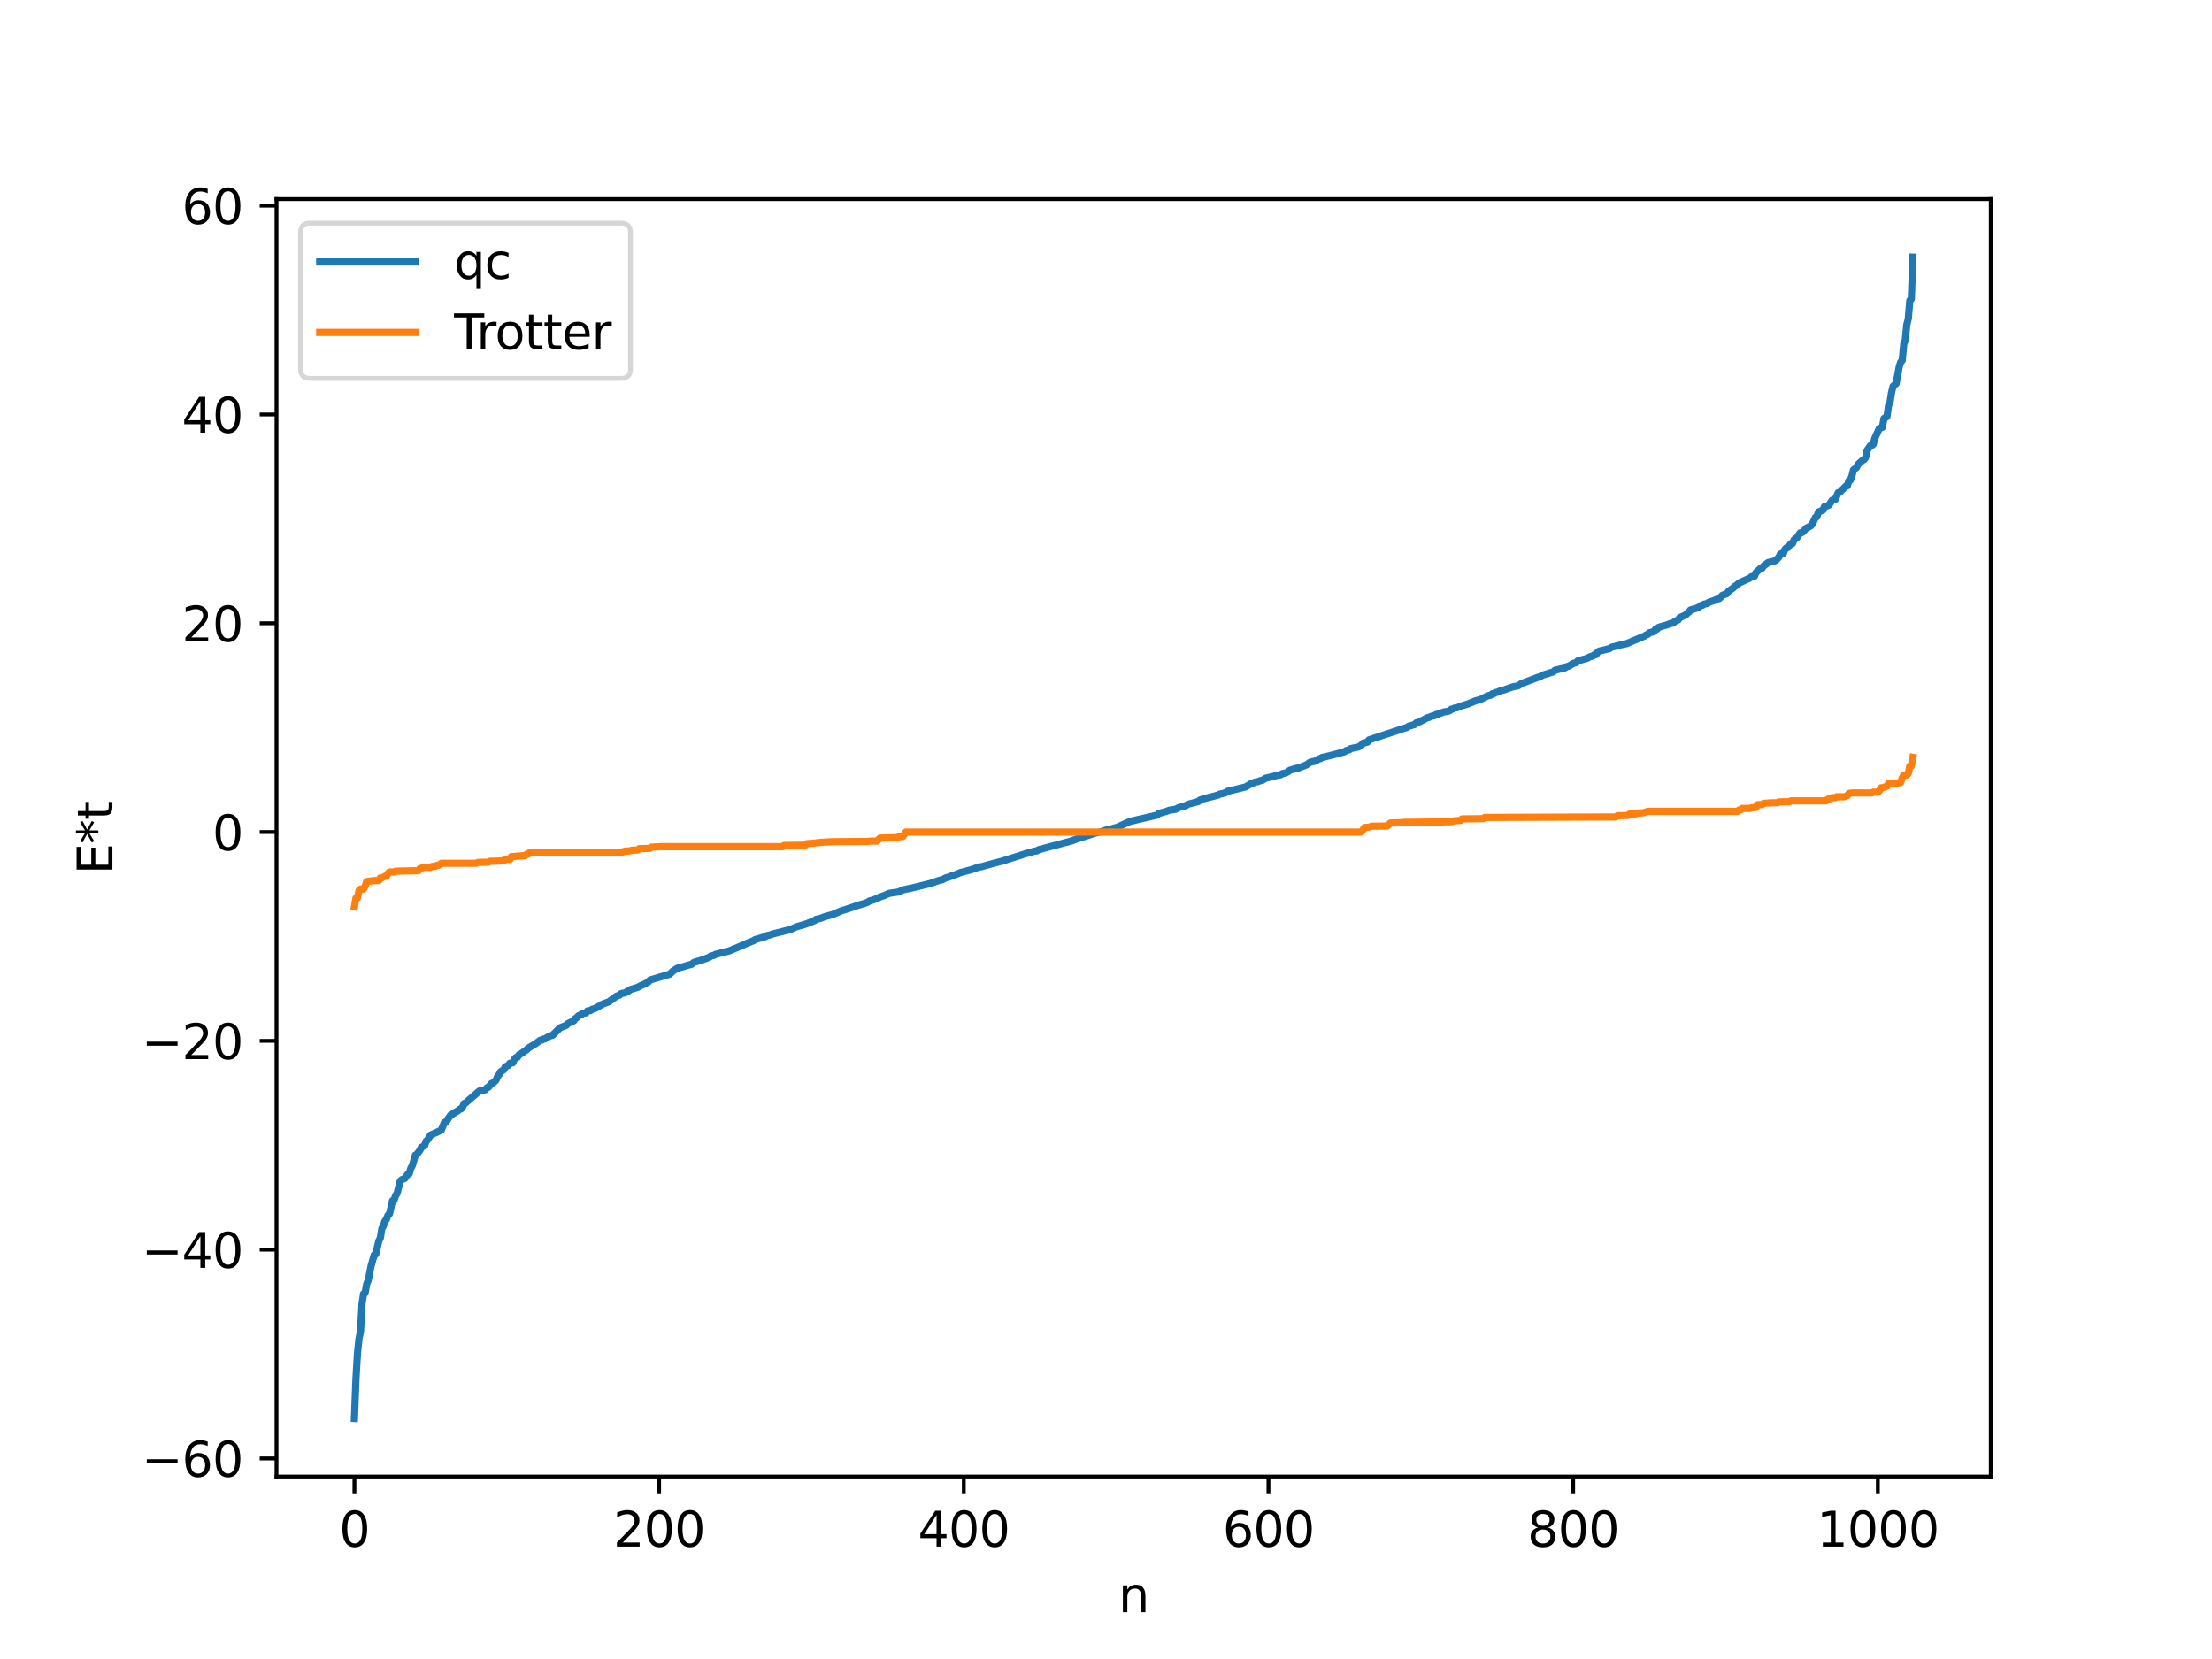 <?xml version="1.0" encoding="utf-8" standalone="no"?>
<!DOCTYPE svg PUBLIC "-//W3C//DTD SVG 1.1//EN"
  "http://www.w3.org/Graphics/SVG/1.1/DTD/svg11.dtd">
<svg xmlns:xlink="http://www.w3.org/1999/xlink" width="460.8pt" height="345.6pt" viewBox="0 0 460.8 345.6" xmlns="http://www.w3.org/2000/svg" version="1.1">
 <defs>
  <style type="text/css">*{stroke-linejoin: round; stroke-linecap: butt}</style>
 </defs>
 <g id="figure_1">
  <g id="patch_1">
   <path d="M 0 345.6 
L 460.8 345.6 
L 460.8 0 
L 0 0 
z
" style="fill: #ffffff"/>
  </g>
  <g id="axes_1">
   <g id="patch_2">
    <path d="M 57.6 307.584 
L 414.72 307.584 
L 414.72 41.472 
L 57.6 41.472 
z
" style="fill: #ffffff"/>
   </g>
   <g id="matplotlib.axis_1">
    <g id="xtick_1">
     <g id="line2d_1">
      <defs>
       <path id="m38110c8821" d="M 0 0 
L 0 3.5 
" style="stroke: #000000; stroke-width: 0.8"/>
      </defs>
      <g>
       <use xlink:href="#m38110c8821" x="73.833" y="307.584" style="stroke: #000000; stroke-width: 0.8"/>
      </g>
     </g>
     <g id="text_1">
      <!-- 0 -->
      <g transform="translate(70.651 322.182) scale(0.1 -0.1)">
       <defs>
        <path id="DejaVuSans-30" d="M 2034 4250 
Q 1547 4250 1301 3770 
Q 1056 3291 1056 2328 
Q 1056 1369 1301 889 
Q 1547 409 2034 409 
Q 2525 409 2770 889 
Q 3016 1369 3016 2328 
Q 3016 3291 2770 3770 
Q 2525 4250 2034 4250 
z
M 2034 4750 
Q 2819 4750 3233 4129 
Q 3647 3509 3647 2328 
Q 3647 1150 3233 529 
Q 2819 -91 2034 -91 
Q 1250 -91 836 529 
Q 422 1150 422 2328 
Q 422 3509 836 4129 
Q 1250 4750 2034 4750 
z
" transform="scale(0.016)"/>
       </defs>
       <use xlink:href="#DejaVuSans-30"/>
      </g>
     </g>
    </g>
    <g id="xtick_2">
     <g id="line2d_2">
      <g>
       <use xlink:href="#m38110c8821" x="137.304" y="307.584" style="stroke: #000000; stroke-width: 0.8"/>
      </g>
     </g>
     <g id="text_2">
      <!-- 200 -->
      <g transform="translate(127.76 322.182) scale(0.1 -0.1)">
       <defs>
        <path id="DejaVuSans-32" d="M 1228 531 
L 3431 531 
L 3431 0 
L 469 0 
L 469 531 
Q 828 903 1448 1529 
Q 2069 2156 2228 2338 
Q 2531 2678 2651 2914 
Q 2772 3150 2772 3378 
Q 2772 3750 2511 3984 
Q 2250 4219 1831 4219 
Q 1534 4219 1204 4116 
Q 875 4013 500 3803 
L 500 4441 
Q 881 4594 1212 4672 
Q 1544 4750 1819 4750 
Q 2544 4750 2975 4387 
Q 3406 4025 3406 3419 
Q 3406 3131 3298 2873 
Q 3191 2616 2906 2266 
Q 2828 2175 2409 1742 
Q 1991 1309 1228 531 
z
" transform="scale(0.016)"/>
       </defs>
       <use xlink:href="#DejaVuSans-32"/>
       <use xlink:href="#DejaVuSans-30" x="63.623"/>
       <use xlink:href="#DejaVuSans-30" x="127.246"/>
      </g>
     </g>
    </g>
    <g id="xtick_3">
     <g id="line2d_3">
      <g>
       <use xlink:href="#m38110c8821" x="200.775" y="307.584" style="stroke: #000000; stroke-width: 0.8"/>
      </g>
     </g>
     <g id="text_3">
      <!-- 400 -->
      <g transform="translate(191.231 322.182) scale(0.1 -0.1)">
       <defs>
        <path id="DejaVuSans-34" d="M 2419 4116 
L 825 1625 
L 2419 1625 
L 2419 4116 
z
M 2253 4666 
L 3047 4666 
L 3047 1625 
L 3713 1625 
L 3713 1100 
L 3047 1100 
L 3047 0 
L 2419 0 
L 2419 1100 
L 313 1100 
L 313 1709 
L 2253 4666 
z
" transform="scale(0.016)"/>
       </defs>
       <use xlink:href="#DejaVuSans-34"/>
       <use xlink:href="#DejaVuSans-30" x="63.623"/>
       <use xlink:href="#DejaVuSans-30" x="127.246"/>
      </g>
     </g>
    </g>
    <g id="xtick_4">
     <g id="line2d_4">
      <g>
       <use xlink:href="#m38110c8821" x="264.246" y="307.584" style="stroke: #000000; stroke-width: 0.8"/>
      </g>
     </g>
     <g id="text_4">
      <!-- 600 -->
      <g transform="translate(254.702 322.182) scale(0.1 -0.1)">
       <defs>
        <path id="DejaVuSans-36" d="M 2113 2584 
Q 1688 2584 1439 2293 
Q 1191 2003 1191 1497 
Q 1191 994 1439 701 
Q 1688 409 2113 409 
Q 2538 409 2786 701 
Q 3034 994 3034 1497 
Q 3034 2003 2786 2293 
Q 2538 2584 2113 2584 
z
M 3366 4563 
L 3366 3988 
Q 3128 4100 2886 4159 
Q 2644 4219 2406 4219 
Q 1781 4219 1451 3797 
Q 1122 3375 1075 2522 
Q 1259 2794 1537 2939 
Q 1816 3084 2150 3084 
Q 2853 3084 3261 2657 
Q 3669 2231 3669 1497 
Q 3669 778 3244 343 
Q 2819 -91 2113 -91 
Q 1303 -91 875 529 
Q 447 1150 447 2328 
Q 447 3434 972 4092 
Q 1497 4750 2381 4750 
Q 2619 4750 2861 4703 
Q 3103 4656 3366 4563 
z
" transform="scale(0.016)"/>
       </defs>
       <use xlink:href="#DejaVuSans-36"/>
       <use xlink:href="#DejaVuSans-30" x="63.623"/>
       <use xlink:href="#DejaVuSans-30" x="127.246"/>
      </g>
     </g>
    </g>
    <g id="xtick_5">
     <g id="line2d_5">
      <g>
       <use xlink:href="#m38110c8821" x="327.717" y="307.584" style="stroke: #000000; stroke-width: 0.8"/>
      </g>
     </g>
     <g id="text_5">
      <!-- 800 -->
      <g transform="translate(318.173 322.182) scale(0.1 -0.1)">
       <defs>
        <path id="DejaVuSans-38" d="M 2034 2216 
Q 1584 2216 1326 1975 
Q 1069 1734 1069 1313 
Q 1069 891 1326 650 
Q 1584 409 2034 409 
Q 2484 409 2743 651 
Q 3003 894 3003 1313 
Q 3003 1734 2745 1975 
Q 2488 2216 2034 2216 
z
M 1403 2484 
Q 997 2584 770 2862 
Q 544 3141 544 3541 
Q 544 4100 942 4425 
Q 1341 4750 2034 4750 
Q 2731 4750 3128 4425 
Q 3525 4100 3525 3541 
Q 3525 3141 3298 2862 
Q 3072 2584 2669 2484 
Q 3125 2378 3379 2068 
Q 3634 1759 3634 1313 
Q 3634 634 3220 271 
Q 2806 -91 2034 -91 
Q 1263 -91 848 271 
Q 434 634 434 1313 
Q 434 1759 690 2068 
Q 947 2378 1403 2484 
z
M 1172 3481 
Q 1172 3119 1398 2916 
Q 1625 2713 2034 2713 
Q 2441 2713 2670 2916 
Q 2900 3119 2900 3481 
Q 2900 3844 2670 4047 
Q 2441 4250 2034 4250 
Q 1625 4250 1398 4047 
Q 1172 3844 1172 3481 
z
" transform="scale(0.016)"/>
       </defs>
       <use xlink:href="#DejaVuSans-38"/>
       <use xlink:href="#DejaVuSans-30" x="63.623"/>
       <use xlink:href="#DejaVuSans-30" x="127.246"/>
      </g>
     </g>
    </g>
    <g id="xtick_6">
     <g id="line2d_6">
      <g>
       <use xlink:href="#m38110c8821" x="391.188" y="307.584" style="stroke: #000000; stroke-width: 0.8"/>
      </g>
     </g>
     <g id="text_6">
      <!-- 1000 -->
      <g transform="translate(378.463 322.182) scale(0.1 -0.1)">
       <defs>
        <path id="DejaVuSans-31" d="M 794 531 
L 1825 531 
L 1825 4091 
L 703 3866 
L 703 4441 
L 1819 4666 
L 2450 4666 
L 2450 531 
L 3481 531 
L 3481 0 
L 794 0 
L 794 531 
z
" transform="scale(0.016)"/>
       </defs>
       <use xlink:href="#DejaVuSans-31"/>
       <use xlink:href="#DejaVuSans-30" x="63.623"/>
       <use xlink:href="#DejaVuSans-30" x="127.246"/>
       <use xlink:href="#DejaVuSans-30" x="190.869"/>
      </g>
     </g>
    </g>
    <g id="text_7">
     <!-- n -->
     <g transform="translate(232.991 335.861) scale(0.1 -0.1)">
      <defs>
       <path id="DejaVuSans-6e" d="M 3513 2113 
L 3513 0 
L 2938 0 
L 2938 2094 
Q 2938 2591 2744 2837 
Q 2550 3084 2163 3084 
Q 1697 3084 1428 2787 
Q 1159 2491 1159 1978 
L 1159 0 
L 581 0 
L 581 3500 
L 1159 3500 
L 1159 2956 
Q 1366 3272 1645 3428 
Q 1925 3584 2291 3584 
Q 2894 3584 3203 3211 
Q 3513 2838 3513 2113 
z
" transform="scale(0.016)"/>
      </defs>
      <use xlink:href="#DejaVuSans-6e"/>
     </g>
    </g>
   </g>
   <g id="matplotlib.axis_2">
    <g id="ytick_1">
     <g id="line2d_7">
      <defs>
       <path id="m393574c05b" d="M 0 0 
L -3.5 0 
" style="stroke: #000000; stroke-width: 0.8"/>
      </defs>
      <g>
       <use xlink:href="#m393574c05b" x="57.6" y="303.821" style="stroke: #000000; stroke-width: 0.8"/>
      </g>
     </g>
     <g id="text_8">
      <!-- −60 -->
      <g transform="translate(29.495 307.62) scale(0.1 -0.1)">
       <defs>
        <path id="DejaVuSans-2212" d="M 678 2272 
L 4684 2272 
L 4684 1741 
L 678 1741 
L 678 2272 
z
" transform="scale(0.016)"/>
       </defs>
       <use xlink:href="#DejaVuSans-2212"/>
       <use xlink:href="#DejaVuSans-36" x="83.789"/>
       <use xlink:href="#DejaVuSans-30" x="147.412"/>
      </g>
     </g>
    </g>
    <g id="ytick_2">
     <g id="line2d_8">
      <g>
       <use xlink:href="#m393574c05b" x="57.6" y="260.324" style="stroke: #000000; stroke-width: 0.8"/>
      </g>
     </g>
     <g id="text_9">
      <!-- −40 -->
      <g transform="translate(29.495 264.123) scale(0.1 -0.1)">
       <use xlink:href="#DejaVuSans-2212"/>
       <use xlink:href="#DejaVuSans-34" x="83.789"/>
       <use xlink:href="#DejaVuSans-30" x="147.412"/>
      </g>
     </g>
    </g>
    <g id="ytick_3">
     <g id="line2d_9">
      <g>
       <use xlink:href="#m393574c05b" x="57.6" y="216.828" style="stroke: #000000; stroke-width: 0.8"/>
      </g>
     </g>
     <g id="text_10">
      <!-- −20 -->
      <g transform="translate(29.495 220.627) scale(0.1 -0.1)">
       <use xlink:href="#DejaVuSans-2212"/>
       <use xlink:href="#DejaVuSans-32" x="83.789"/>
       <use xlink:href="#DejaVuSans-30" x="147.412"/>
      </g>
     </g>
    </g>
    <g id="ytick_4">
     <g id="line2d_10">
      <g>
       <use xlink:href="#m393574c05b" x="57.6" y="173.332" style="stroke: #000000; stroke-width: 0.8"/>
      </g>
     </g>
     <g id="text_11">
      <!-- 0 -->
      <g transform="translate(44.237 177.131) scale(0.1 -0.1)">
       <use xlink:href="#DejaVuSans-30"/>
      </g>
     </g>
    </g>
    <g id="ytick_5">
     <g id="line2d_11">
      <g>
       <use xlink:href="#m393574c05b" x="57.6" y="129.835" style="stroke: #000000; stroke-width: 0.8"/>
      </g>
     </g>
     <g id="text_12">
      <!-- 20 -->
      <g transform="translate(37.875 133.635) scale(0.1 -0.1)">
       <use xlink:href="#DejaVuSans-32"/>
       <use xlink:href="#DejaVuSans-30" x="63.623"/>
      </g>
     </g>
    </g>
    <g id="ytick_6">
     <g id="line2d_12">
      <g>
       <use xlink:href="#m393574c05b" x="57.6" y="86.339" style="stroke: #000000; stroke-width: 0.8"/>
      </g>
     </g>
     <g id="text_13">
      <!-- 40 -->
      <g transform="translate(37.875 90.138) scale(0.1 -0.1)">
       <use xlink:href="#DejaVuSans-34"/>
       <use xlink:href="#DejaVuSans-30" x="63.623"/>
      </g>
     </g>
    </g>
    <g id="ytick_7">
     <g id="line2d_13">
      <g>
       <use xlink:href="#m393574c05b" x="57.6" y="42.843" style="stroke: #000000; stroke-width: 0.8"/>
      </g>
     </g>
     <g id="text_14">
      <!-- 60 -->
      <g transform="translate(37.875 46.642) scale(0.1 -0.1)">
       <use xlink:href="#DejaVuSans-36"/>
       <use xlink:href="#DejaVuSans-30" x="63.623"/>
      </g>
     </g>
    </g>
    <g id="text_15">
     <!-- E*t -->
     <g transform="translate(23.416 182.148) rotate(-90) scale(0.1 -0.1)">
      <defs>
       <path id="DejaVuSans-45" d="M 628 4666 
L 3578 4666 
L 3578 4134 
L 1259 4134 
L 1259 2753 
L 3481 2753 
L 3481 2222 
L 1259 2222 
L 1259 531 
L 3634 531 
L 3634 0 
L 628 0 
L 628 4666 
z
" transform="scale(0.016)"/>
       <path id="DejaVuSans-2a" d="M 3009 3897 
L 1888 3291 
L 3009 2681 
L 2828 2375 
L 1778 3009 
L 1778 1831 
L 1422 1831 
L 1422 3009 
L 372 2375 
L 191 2681 
L 1313 3291 
L 191 3897 
L 372 4206 
L 1422 3572 
L 1422 4750 
L 1778 4750 
L 1778 3572 
L 2828 4206 
L 3009 3897 
z
" transform="scale(0.016)"/>
       <path id="DejaVuSans-74" d="M 1172 4494 
L 1172 3500 
L 2356 3500 
L 2356 3053 
L 1172 3053 
L 1172 1153 
Q 1172 725 1289 603 
Q 1406 481 1766 481 
L 2356 481 
L 2356 0 
L 1766 0 
Q 1100 0 847 248 
Q 594 497 594 1153 
L 594 3053 
L 172 3053 
L 172 3500 
L 594 3500 
L 594 4494 
L 1172 4494 
z
" transform="scale(0.016)"/>
      </defs>
      <use xlink:href="#DejaVuSans-45"/>
      <use xlink:href="#DejaVuSans-2a" x="63.184"/>
      <use xlink:href="#DejaVuSans-74" x="113.184"/>
     </g>
    </g>
   </g>
   <g id="line2d_14">
    <path d="M 73.833 295.488 
L 74.15 287.241 
L 74.467 281.9 
L 74.785 278.855 
L 75.102 277.332 
L 75.42 271.562 
L 75.737 269.514 
L 76.054 269.352 
L 76.372 267.55 
L 76.689 266.763 
L 77.324 263.632 
L 77.958 261.421 
L 78.276 261.266 
L 78.91 258.513 
L 79.228 257.915 
L 79.545 255.926 
L 79.862 255.376 
L 80.18 254.405 
L 80.497 254.012 
L 80.815 253.174 
L 81.132 252.877 
L 81.767 250.123 
L 82.084 250.045 
L 82.401 249.07 
L 82.719 248.607 
L 83.353 246.124 
L 83.671 245.75 
L 84.305 245.498 
L 84.94 244.613 
L 85.258 244.484 
L 85.575 243.374 
L 85.892 242.817 
L 86.527 240.627 
L 86.844 240.464 
L 87.479 239.615 
L 87.796 238.981 
L 88.431 238.702 
L 88.748 237.764 
L 89.066 237.454 
L 89.7 236.448 
L 91.922 235.436 
L 92.557 233.866 
L 92.874 233.802 
L 93.826 232.345 
L 95.413 231.386 
L 95.73 231.081 
L 96.048 231.011 
L 96.365 230.619 
L 96.682 229.882 
L 97 229.765 
L 97.952 228.924 
L 99.856 227.277 
L 100.491 227.162 
L 101.125 227.007 
L 101.443 226.591 
L 101.76 226.49 
L 102.395 225.703 
L 102.712 225.601 
L 103.347 224.996 
L 103.664 224.24 
L 103.981 223.85 
L 104.299 223.259 
L 104.934 222.862 
L 105.251 222.228 
L 105.886 221.957 
L 106.203 221.508 
L 106.838 221.389 
L 107.155 220.64 
L 107.472 220.309 
L 107.79 220.248 
L 108.107 219.757 
L 108.742 219.381 
L 109.377 218.894 
L 109.694 218.732 
L 110.011 218.353 
L 111.598 217.409 
L 112.55 216.697 
L 112.867 216.675 
L 113.185 216.47 
L 113.502 216.434 
L 114.454 215.84 
L 115.089 215.669 
L 116.676 214.098 
L 117.945 213.6 
L 118.262 213.256 
L 119.532 212.649 
L 119.849 212.166 
L 120.167 212.008 
L 120.484 211.625 
L 121.119 211.338 
L 121.436 211.097 
L 122.071 211 
L 122.388 210.584 
L 123.023 210.509 
L 123.34 210.259 
L 123.975 210.084 
L 125.562 209.162 
L 126.831 208.694 
L 128.418 207.521 
L 129.053 207.3 
L 129.37 206.984 
L 130.005 206.87 
L 130.322 206.787 
L 130.639 206.526 
L 130.957 206.445 
L 131.274 206.157 
L 132.861 205.673 
L 133.496 205.315 
L 134.13 205.064 
L 135.082 204.544 
L 135.4 204.149 
L 139.525 202.93 
L 140.16 202.306 
L 141.112 201.695 
L 141.747 201.538 
L 143.651 200.98 
L 143.968 200.931 
L 144.603 200.464 
L 146.19 200.001 
L 147.777 199.405 
L 148.094 199.144 
L 148.729 199.024 
L 149.046 198.806 
L 151.902 198.09 
L 154.758 196.896 
L 155.393 196.591 
L 156.345 196.216 
L 156.98 195.953 
L 157.297 195.73 
L 159.519 195.08 
L 159.836 194.864 
L 160.153 194.838 
L 161.105 194.517 
L 164.596 193.649 
L 165.866 193.078 
L 167.77 192.526 
L 168.405 192.286 
L 169.674 191.781 
L 169.991 191.513 
L 170.943 191.3 
L 171.896 190.93 
L 173.482 190.503 
L 175.386 189.695 
L 176.021 189.512 
L 178.56 188.66 
L 179.512 188.355 
L 179.829 188.296 
L 180.464 188.056 
L 180.781 187.941 
L 181.099 187.701 
L 181.734 187.522 
L 182.686 187.19 
L 183.32 186.861 
L 183.955 186.652 
L 185.224 186.113 
L 186.177 185.956 
L 187.129 185.831 
L 188.081 185.386 
L 189.35 185.109 
L 190.62 184.827 
L 193.793 184.048 
L 195.697 183.39 
L 196.332 183.251 
L 196.967 182.903 
L 197.919 182.611 
L 198.236 182.445 
L 198.553 182.41 
L 200.14 181.747 
L 202.362 181.168 
L 203.948 180.61 
L 204.583 180.525 
L 205.218 180.331 
L 207.122 179.799 
L 208.709 179.409 
L 213.469 177.896 
L 214.104 177.707 
L 214.421 177.68 
L 215.373 177.331 
L 216.008 177.251 
L 216.325 177.027 
L 223.307 175.158 
L 224.259 174.789 
L 227.115 173.899 
L 228.067 173.569 
L 229.654 173.201 
L 230.289 172.956 
L 230.924 172.78 
L 231.241 172.763 
L 232.193 172.459 
L 232.51 172.423 
L 235.367 171.131 
L 237.271 170.671 
L 238.54 170.389 
L 241.079 169.797 
L 241.396 169.463 
L 242.983 169.017 
L 243.618 168.774 
L 244.887 168.593 
L 245.522 168.248 
L 247.109 167.798 
L 247.426 167.56 
L 249.648 166.97 
L 249.965 166.667 
L 250.917 166.356 
L 253.773 165.624 
L 254.091 165.429 
L 254.725 165.302 
L 255.36 165.124 
L 255.677 164.862 
L 259.486 163.935 
L 260.755 163.163 
L 261.072 163.126 
L 261.39 162.928 
L 262.024 162.833 
L 262.659 162.588 
L 262.977 162.556 
L 263.611 162.129 
L 264.881 161.83 
L 266.15 161.499 
L 266.785 161.406 
L 267.102 161.163 
L 267.737 161.064 
L 268.372 160.737 
L 268.689 160.456 
L 269.958 160.081 
L 270.593 159.955 
L 272.18 159.33 
L 272.815 158.853 
L 273.449 158.647 
L 273.767 158.632 
L 274.401 158.319 
L 274.719 158.098 
L 275.036 158.054 
L 275.353 157.809 
L 276.94 157.443 
L 280.114 156.601 
L 280.431 156.348 
L 281.066 156.199 
L 281.383 155.942 
L 282.97 155.62 
L 283.605 155.245 
L 283.922 154.84 
L 284.874 154.589 
L 285.191 154.133 
L 292.491 151.721 
L 293.125 151.541 
L 293.443 151.283 
L 294.712 150.93 
L 295.029 150.583 
L 295.347 150.535 
L 296.299 150.074 
L 296.934 149.742 
L 297.251 149.527 
L 297.568 149.49 
L 298.203 149.217 
L 298.838 149.082 
L 299.155 148.84 
L 299.472 148.808 
L 300.742 148.318 
L 301.694 148.159 
L 302.011 148.051 
L 302.329 147.74 
L 302.646 147.7 
L 302.963 147.518 
L 303.598 147.415 
L 304.233 147.127 
L 305.82 146.636 
L 306.454 146.372 
L 307.406 145.982 
L 308.358 145.732 
L 309.945 144.944 
L 310.58 144.807 
L 310.897 144.52 
L 311.215 144.502 
L 311.532 144.255 
L 311.849 144.234 
L 312.801 143.807 
L 313.119 143.796 
L 315.023 143.12 
L 316.292 142.852 
L 316.927 142.408 
L 320.418 141.08 
L 320.735 141.008 
L 321.37 140.643 
L 323.591 139.949 
L 323.909 139.637 
L 325.178 139.327 
L 325.813 139.217 
L 326.448 138.838 
L 326.765 138.791 
L 327.717 138.209 
L 328.352 138.041 
L 328.669 137.684 
L 330.573 137.148 
L 331.208 136.825 
L 331.843 136.639 
L 332.16 136.389 
L 332.477 136.377 
L 332.795 135.891 
L 333.112 135.641 
L 335.334 135.1 
L 335.651 134.851 
L 337.555 134.356 
L 338.19 134.215 
L 338.824 134.088 
L 342.633 132.479 
L 342.95 132.242 
L 343.267 132.145 
L 343.585 131.818 
L 344.537 131.581 
L 344.854 131.116 
L 345.172 131.059 
L 345.489 130.707 
L 346.124 130.484 
L 347.076 130.23 
L 348.028 129.87 
L 348.345 129.841 
L 348.662 129.688 
L 348.98 129.384 
L 349.615 129.122 
L 349.932 128.653 
L 351.201 128.087 
L 351.519 127.69 
L 351.836 127.518 
L 352.153 127.064 
L 353.74 126.597 
L 354.375 126.118 
L 354.692 126.067 
L 355.01 125.838 
L 355.644 125.728 
L 355.962 125.474 
L 357.231 125.039 
L 357.866 124.749 
L 358.183 124.665 
L 358.818 124.003 
L 359.77 123.644 
L 360.087 123.178 
L 361.039 122.483 
L 361.357 122.148 
L 361.674 122.004 
L 362.309 121.428 
L 364.53 120.417 
L 364.848 120.143 
L 365.482 120.015 
L 365.8 119.278 
L 366.752 118.4 
L 367.069 118.371 
L 367.386 117.9 
L 368.339 117.181 
L 369.608 116.89 
L 369.925 116.734 
L 370.56 116.092 
L 370.877 115.42 
L 371.512 115.259 
L 371.829 114.468 
L 372.147 114.112 
L 372.464 114.061 
L 373.099 113.237 
L 373.416 113.213 
L 373.734 112.441 
L 374.368 111.967 
L 375.003 111.001 
L 375.32 110.981 
L 375.638 110.762 
L 376.272 110.04 
L 377.224 109.541 
L 377.542 109.186 
L 378.177 107.775 
L 378.494 107.633 
L 378.811 106.665 
L 379.763 106.257 
L 380.081 105.529 
L 380.715 105.359 
L 381.033 105.198 
L 381.667 104.215 
L 382.302 104.047 
L 382.937 102.632 
L 383.254 102.543 
L 384.206 101.602 
L 384.524 101.268 
L 384.841 101.214 
L 385.158 100.127 
L 385.476 100.015 
L 385.793 99.162 
L 386.11 97.898 
L 386.745 97.399 
L 387.062 96.739 
L 388.015 95.889 
L 388.332 95.725 
L 388.649 95.303 
L 388.967 93.812 
L 389.601 92.871 
L 389.919 92.803 
L 390.236 92.542 
L 390.553 91.317 
L 391.505 89.244 
L 392.14 89.009 
L 392.458 87.183 
L 393.092 86.789 
L 393.41 84.512 
L 393.727 83.8 
L 394.044 81.773 
L 394.362 80.474 
L 394.996 79.905 
L 395.631 76.44 
L 395.948 75.418 
L 396.266 75.091 
L 396.583 71.695 
L 396.9 70.869 
L 397.218 67.678 
L 397.535 66.385 
L 397.853 62.601 
L 398.17 62.275 
L 398.487 53.568 
L 398.487 53.568 
" clip-path="url(#p2703099012)" style="fill: none; stroke: #1f77b4; stroke-width: 1.5; stroke-linecap: square"/>
   </g>
   <g id="line2d_15">
    <path d="M 73.833 188.898 
L 74.15 187.081 
L 74.467 187.081 
L 74.785 185.529 
L 75.102 185.206 
L 75.737 185.206 
L 76.054 184.625 
L 76.372 183.645 
L 77.958 183.433 
L 78.91 183.433 
L 79.228 182.879 
L 79.545 182.879 
L 80.18 182.555 
L 80.497 182.555 
L 80.815 181.944 
L 81.132 181.656 
L 82.084 181.651 
L 82.401 181.48 
L 87.162 181.377 
L 87.479 180.934 
L 88.431 180.682 
L 89.7 180.682 
L 90.018 180.486 
L 90.653 180.486 
L 90.97 180.259 
L 91.287 180.259 
L 91.605 180.14 
L 91.922 179.835 
L 99.221 179.835 
L 99.539 179.653 
L 101.76 179.61 
L 102.077 179.421 
L 103.981 179.379 
L 104.616 179.305 
L 104.934 179.305 
L 105.251 179.047 
L 106.203 179.034 
L 106.52 178.45 
L 109.059 178.258 
L 109.377 178.258 
L 109.694 177.963 
L 110.011 177.963 
L 110.329 177.638 
L 129.37 177.638 
L 130.005 177.346 
L 130.639 177.278 
L 131.274 177.267 
L 131.591 177.116 
L 132.861 177.081 
L 133.178 176.79 
L 135.4 176.729 
L 135.717 176.48 
L 137.621 176.376 
L 163.01 176.376 
L 163.327 176.119 
L 167.77 176.071 
L 168.087 175.752 
L 169.357 175.667 
L 170.943 175.48 
L 172.53 175.387 
L 173.482 175.348 
L 180.781 175.28 
L 181.416 175.213 
L 182.686 175.213 
L 183.32 174.593 
L 186.811 174.497 
L 187.129 174.36 
L 188.081 174.268 
L 188.715 173.332 
L 283.605 173.332 
L 284.239 172.396 
L 285.191 172.303 
L 285.826 172.112 
L 289 172.071 
L 289.634 171.45 
L 291.856 171.383 
L 292.491 171.316 
L 300.424 171.223 
L 301.377 171.183 
L 302.329 171.183 
L 302.963 170.997 
L 304.233 170.911 
L 304.55 170.592 
L 308.993 170.545 
L 309.31 170.287 
L 336.603 170.183 
L 336.92 169.935 
L 339.142 169.874 
L 339.459 169.582 
L 340.729 169.548 
L 341.046 169.396 
L 342.315 169.318 
L 343.267 169.026 
L 361.991 169.026 
L 362.309 168.7 
L 362.626 168.7 
L 362.943 168.405 
L 364.53 168.405 
L 364.848 168.271 
L 365.8 168.213 
L 366.117 167.63 
L 367.069 167.617 
L 367.386 167.358 
L 368.339 167.285 
L 369.291 167.242 
L 370.243 167.242 
L 370.56 167.054 
L 372.781 167.011 
L 373.099 166.829 
L 380.398 166.829 
L 380.715 166.524 
L 381.033 166.405 
L 381.35 166.405 
L 381.667 166.177 
L 382.302 166.177 
L 382.62 165.981 
L 384.206 165.981 
L 384.841 165.73 
L 385.158 165.286 
L 385.793 165.193 
L 389.601 165.183 
L 389.919 165.183 
L 390.236 165.013 
L 391.188 165.008 
L 391.505 164.72 
L 391.823 164.108 
L 392.14 164.108 
L 393.092 163.784 
L 393.41 163.231 
L 394.996 163.231 
L 395.314 163.079 
L 395.948 163.019 
L 396.266 162.038 
L 396.583 161.457 
L 397.218 161.457 
L 397.535 161.135 
L 397.853 159.582 
L 398.17 159.582 
L 398.487 157.766 
L 398.487 157.766 
" clip-path="url(#p2703099012)" style="fill: none; stroke: #ff7f0e; stroke-width: 1.5; stroke-linecap: square"/>
   </g>
   <g id="patch_3">
    <path d="M 57.6 307.584 
L 57.6 41.472 
" style="fill: none; stroke: #000000; stroke-width: 0.8; stroke-linejoin: miter; stroke-linecap: square"/>
   </g>
   <g id="patch_4">
    <path d="M 414.72 307.584 
L 414.72 41.472 
" style="fill: none; stroke: #000000; stroke-width: 0.8; stroke-linejoin: miter; stroke-linecap: square"/>
   </g>
   <g id="patch_5">
    <path d="M 57.6 307.584 
L 414.72 307.584 
" style="fill: none; stroke: #000000; stroke-width: 0.8; stroke-linejoin: miter; stroke-linecap: square"/>
   </g>
   <g id="patch_6">
    <path d="M 57.6 41.472 
L 414.72 41.472 
" style="fill: none; stroke: #000000; stroke-width: 0.8; stroke-linejoin: miter; stroke-linecap: square"/>
   </g>
   <g id="legend_1">
    <g id="patch_7">
     <path d="M 64.6 78.828 
L 129.342 78.828 
Q 131.342 78.828 131.342 76.828 
L 131.342 48.472 
Q 131.342 46.472 129.342 46.472 
L 64.6 46.472 
Q 62.6 46.472 62.6 48.472 
L 62.6 76.828 
Q 62.6 78.828 64.6 78.828 
z
" style="fill: #ffffff; opacity: 0.8; stroke: #cccccc; stroke-linejoin: miter"/>
    </g>
    <g id="line2d_16">
     <path d="M 66.6 54.57 
L 76.6 54.57 
L 86.6 54.57 
" style="fill: none; stroke: #1f77b4; stroke-width: 1.5; stroke-linecap: square"/>
    </g>
    <g id="text_16">
     <!-- qc -->
     <g transform="translate(94.6 58.07) scale(0.1 -0.1)">
      <defs>
       <path id="DejaVuSans-71" d="M 947 1747 
Q 947 1113 1208 752 
Q 1469 391 1925 391 
Q 2381 391 2643 752 
Q 2906 1113 2906 1747 
Q 2906 2381 2643 2742 
Q 2381 3103 1925 3103 
Q 1469 3103 1208 2742 
Q 947 2381 947 1747 
z
M 2906 525 
Q 2725 213 2448 61 
Q 2172 -91 1784 -91 
Q 1150 -91 751 415 
Q 353 922 353 1747 
Q 353 2572 751 3078 
Q 1150 3584 1784 3584 
Q 2172 3584 2448 3432 
Q 2725 3281 2906 2969 
L 2906 3500 
L 3481 3500 
L 3481 -1331 
L 2906 -1331 
L 2906 525 
z
" transform="scale(0.016)"/>
       <path id="DejaVuSans-63" d="M 3122 3366 
L 3122 2828 
Q 2878 2963 2633 3030 
Q 2388 3097 2138 3097 
Q 1578 3097 1268 2742 
Q 959 2388 959 1747 
Q 959 1106 1268 751 
Q 1578 397 2138 397 
Q 2388 397 2633 464 
Q 2878 531 3122 666 
L 3122 134 
Q 2881 22 2623 -34 
Q 2366 -91 2075 -91 
Q 1284 -91 818 406 
Q 353 903 353 1747 
Q 353 2603 823 3093 
Q 1294 3584 2113 3584 
Q 2378 3584 2631 3529 
Q 2884 3475 3122 3366 
z
" transform="scale(0.016)"/>
      </defs>
      <use xlink:href="#DejaVuSans-71"/>
      <use xlink:href="#DejaVuSans-63" x="63.477"/>
     </g>
    </g>
    <g id="line2d_17">
     <path d="M 66.6 69.249 
L 76.6 69.249 
L 86.6 69.249 
" style="fill: none; stroke: #ff7f0e; stroke-width: 1.5; stroke-linecap: square"/>
    </g>
    <g id="text_17">
     <!-- Trotter -->
     <g transform="translate(94.6 72.749) scale(0.1 -0.1)">
      <defs>
       <path id="DejaVuSans-54" d="M -19 4666 
L 3928 4666 
L 3928 4134 
L 2272 4134 
L 2272 0 
L 1638 0 
L 1638 4134 
L -19 4134 
L -19 4666 
z
" transform="scale(0.016)"/>
       <path id="DejaVuSans-72" d="M 2631 2963 
Q 2534 3019 2420 3045 
Q 2306 3072 2169 3072 
Q 1681 3072 1420 2755 
Q 1159 2438 1159 1844 
L 1159 0 
L 581 0 
L 581 3500 
L 1159 3500 
L 1159 2956 
Q 1341 3275 1631 3429 
Q 1922 3584 2338 3584 
Q 2397 3584 2469 3576 
Q 2541 3569 2628 3553 
L 2631 2963 
z
" transform="scale(0.016)"/>
       <path id="DejaVuSans-6f" d="M 1959 3097 
Q 1497 3097 1228 2736 
Q 959 2375 959 1747 
Q 959 1119 1226 758 
Q 1494 397 1959 397 
Q 2419 397 2687 759 
Q 2956 1122 2956 1747 
Q 2956 2369 2687 2733 
Q 2419 3097 1959 3097 
z
M 1959 3584 
Q 2709 3584 3137 3096 
Q 3566 2609 3566 1747 
Q 3566 888 3137 398 
Q 2709 -91 1959 -91 
Q 1206 -91 779 398 
Q 353 888 353 1747 
Q 353 2609 779 3096 
Q 1206 3584 1959 3584 
z
" transform="scale(0.016)"/>
       <path id="DejaVuSans-65" d="M 3597 1894 
L 3597 1613 
L 953 1613 
Q 991 1019 1311 708 
Q 1631 397 2203 397 
Q 2534 397 2845 478 
Q 3156 559 3463 722 
L 3463 178 
Q 3153 47 2828 -22 
Q 2503 -91 2169 -91 
Q 1331 -91 842 396 
Q 353 884 353 1716 
Q 353 2575 817 3079 
Q 1281 3584 2069 3584 
Q 2775 3584 3186 3129 
Q 3597 2675 3597 1894 
z
M 3022 2063 
Q 3016 2534 2758 2815 
Q 2500 3097 2075 3097 
Q 1594 3097 1305 2825 
Q 1016 2553 972 2059 
L 3022 2063 
z
" transform="scale(0.016)"/>
      </defs>
      <use xlink:href="#DejaVuSans-54"/>
      <use xlink:href="#DejaVuSans-72" x="46.334"/>
      <use xlink:href="#DejaVuSans-6f" x="85.197"/>
      <use xlink:href="#DejaVuSans-74" x="146.379"/>
      <use xlink:href="#DejaVuSans-74" x="185.588"/>
      <use xlink:href="#DejaVuSans-65" x="224.797"/>
      <use xlink:href="#DejaVuSans-72" x="286.32"/>
     </g>
    </g>
   </g>
  </g>
 </g>
 <defs>
  <clipPath id="p2703099012">
   <rect x="57.6" y="41.472" width="357.12" height="266.112"/>
  </clipPath>
 </defs>
</svg>
